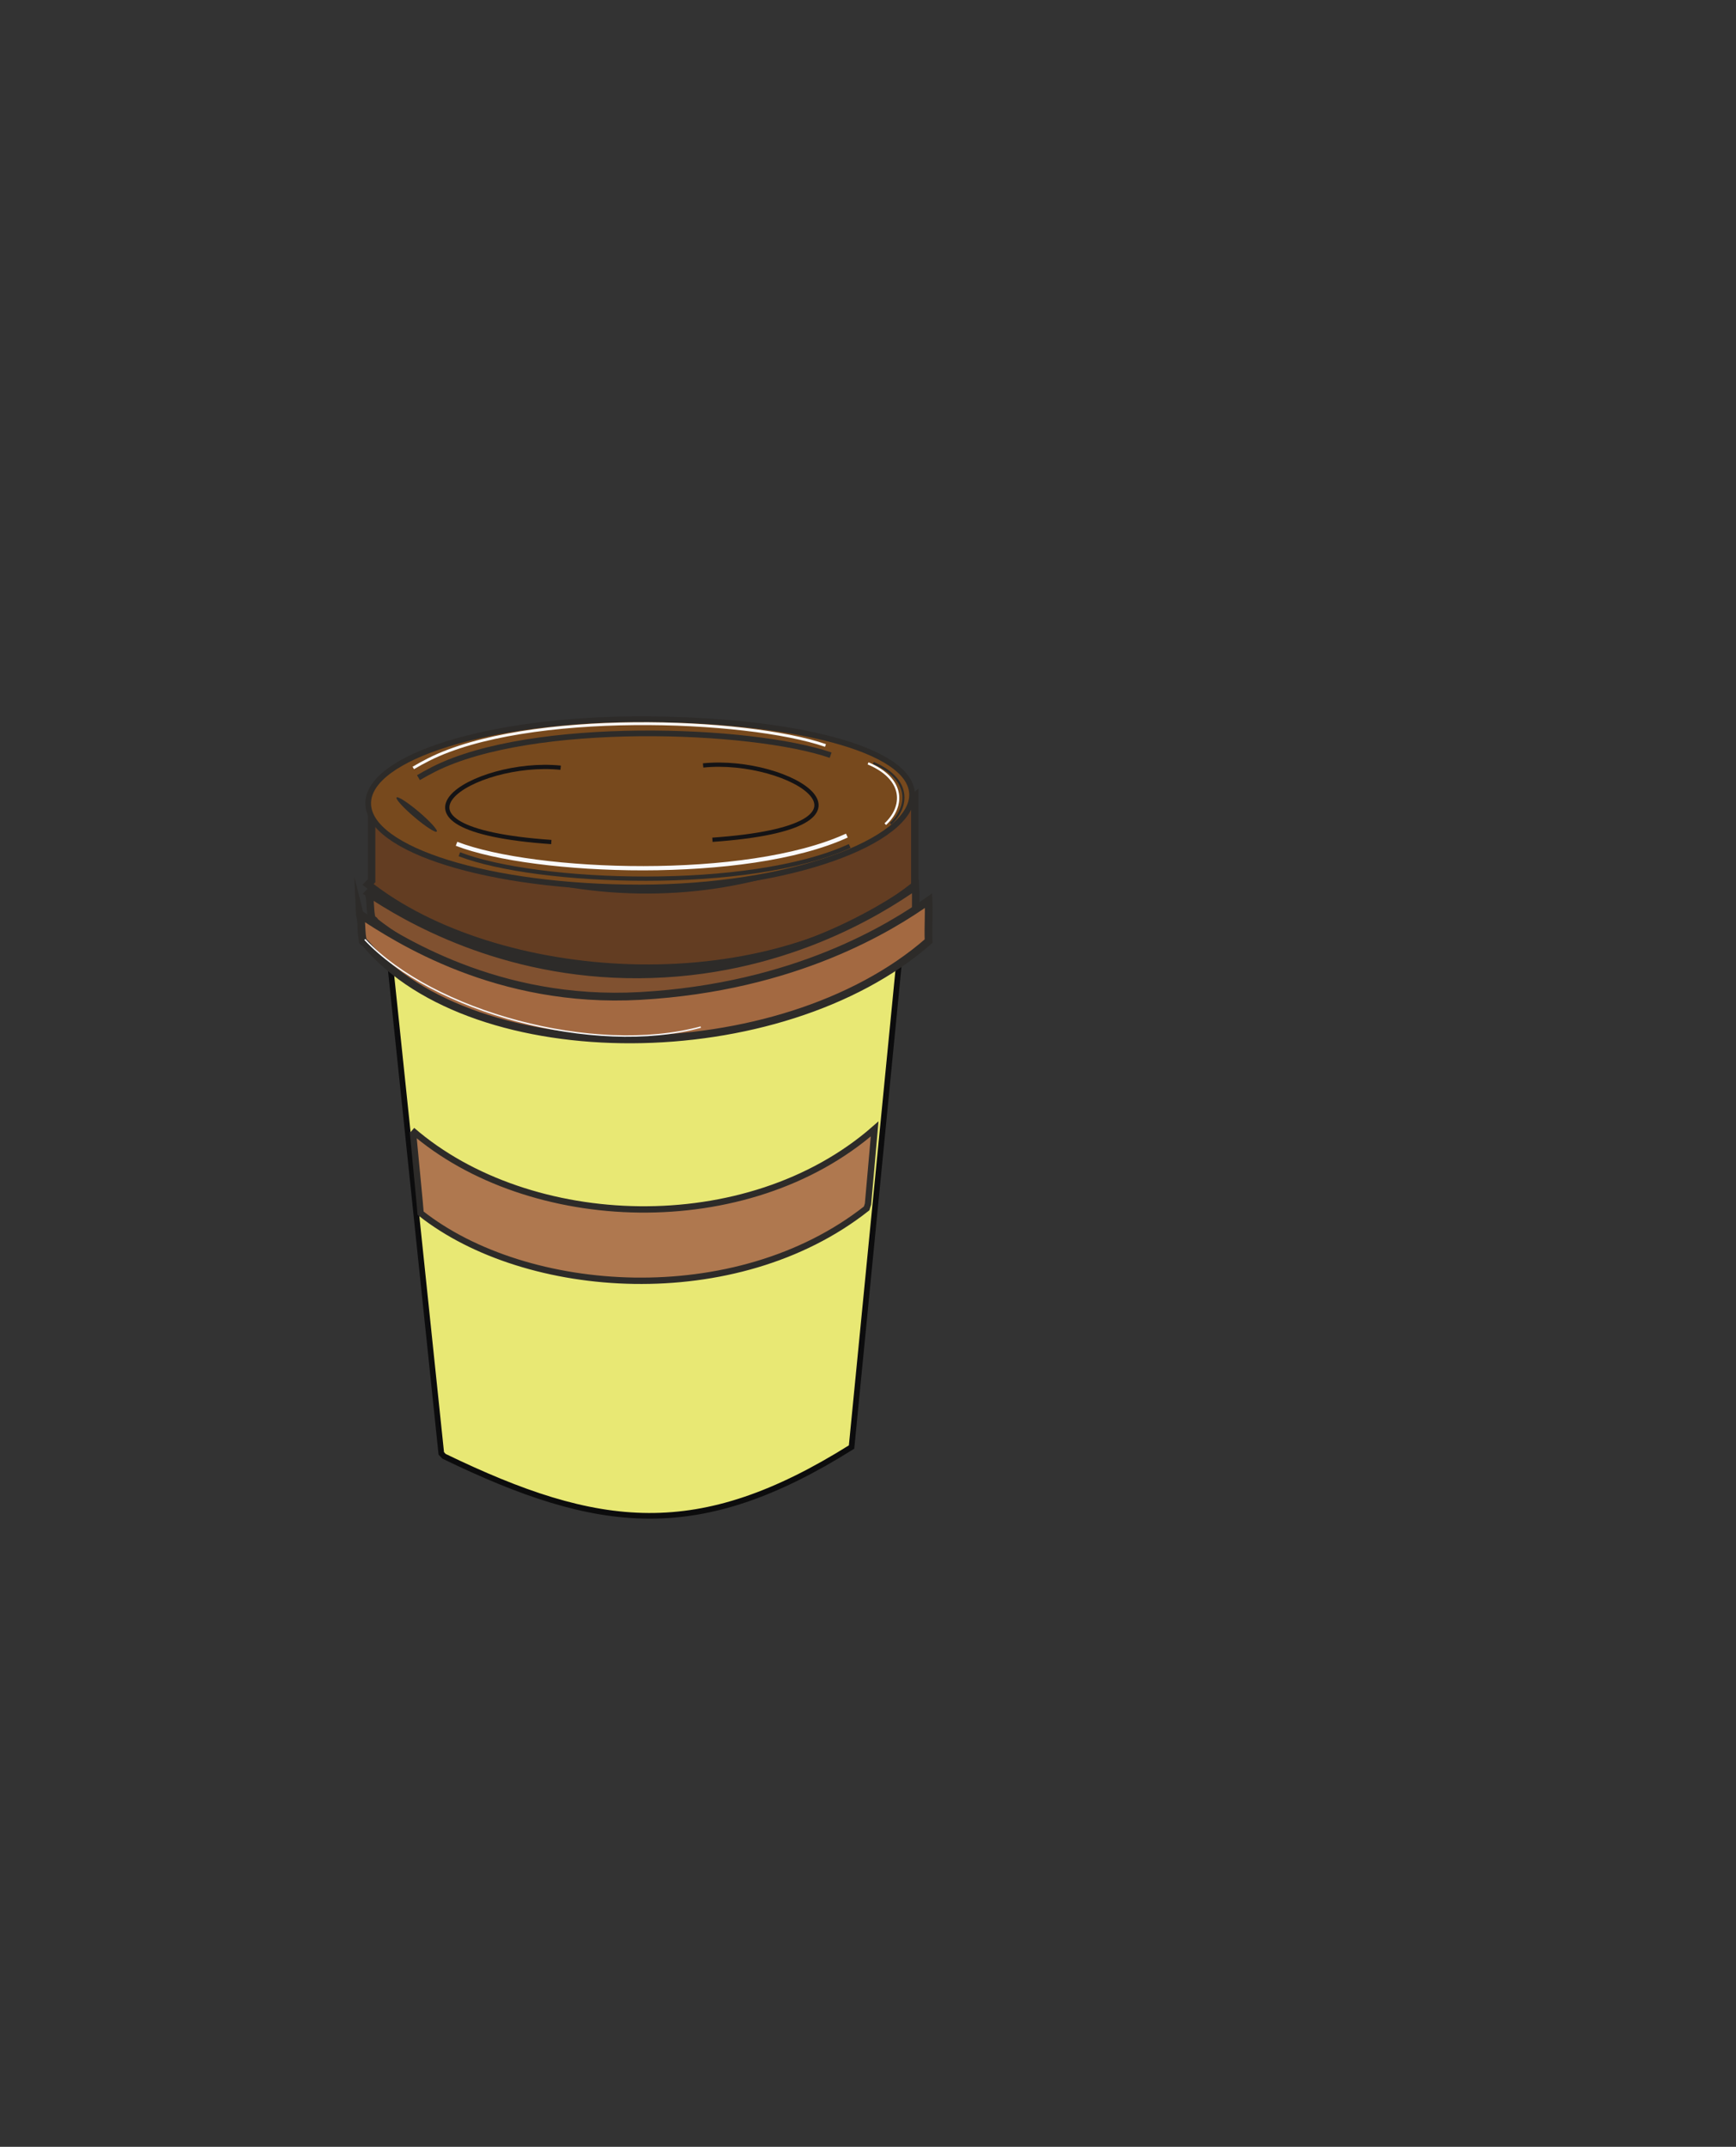 <?xml version="1.0" encoding="UTF-8"?>
<svg id="Layer_1" data-name="Layer 1" xmlns="http://www.w3.org/2000/svg" viewBox="0 0 306.18 378.41">
  <rect x="0" y="0" width="306.18" height="378.41" fill="#333333" stroke="none"/>
  <defs>
    <style>
      .cls-1 {
        stroke-width: .38px;
      }

      .cls-1, .cls-2, .cls-3, .cls-4, .cls-5, .cls-6, .cls-7, .cls-8, .cls-9, .cls-10, .cls-11, .cls-12, .cls-13, .cls-14 {
        stroke-miterlimit: 10;
      }

      .cls-1, .cls-2, .cls-6, .cls-8, .cls-9, .cls-10, .cls-11, .cls-12 {
        stroke: #2d2b29;
      }

      .cls-1, .cls-3, .cls-4, .cls-5, .cls-6, .cls-12, .cls-13, .cls-14 {
        fill: none;
      }

      .cls-2 {
        fill: #af784f;
        stroke-width: 1.12px;
      }

      .cls-3 {
        stroke: #fff;
        stroke-width: .4px;
      }

      .cls-15 {
        fill: #2d2b29;
      }

      .cls-4, .cls-5, .cls-6 {
        stroke-width: .75px;
      }

      .cls-4, .cls-13 {
        stroke: #f9f9fa;
      }

      .cls-5 {
        stroke: #141315;
      }

      .cls-7 {
        fill: #e8e874;
        stroke: #0c0c0d;
      }

      .cls-8 {
        fill: #77491d;
      }

      .cls-9 {
        fill: #633d22;
      }

      .cls-9, .cls-11 {
        stroke-width: 1.32px;
      }

      .cls-10 {
        fill: #a36941;
        stroke-width: 1.37px;
      }

      .cls-11 {
        fill: #805130;
      }

      .cls-13 {
        stroke-width: .25px;
      }

      .cls-14 {
        stroke: #f9f8f7;
        stroke-width: .5px;
      }
    </style>
  </defs>
  <g id="LimeCoffee">
    <g id="Coffee2">
      <path class="cls-7" d="M159.46,160.54l-9.27,94.52c-26.97,16.92-44.51,14.87-71.88,1.63l-.48-.51s-9.51-90.97-9.51-90.97c33.41,15.45,56.57,18.83,90.81-3.61"/>
    </g>
    <g id="Lid">
      <path class="cls-9" d="M65.37,140.1c24.6,21.32,69.64,23.2,95.98,.32h0v16.16l-.29-.28c-27.04,21.15-73.95,17.15-96.15-.41l.63-.65v-14.81"/>
      <path class="cls-8" d="M160.86,140.09c0,8.19-21.57,16.34-48.02,16.34s-47.9-6.64-47.9-14.83,21.45-14.83,47.9-14.83,48.02,5.13,48.02,13.33Z"/>
      <path class="cls-11" d="M65.01,157.42c6.33,4.19,23.42,14.49,47.7,14.35,25.04-.14,42.58-11.23,48.75-15.55,.13,2.37-.04,4.41,.09,6.78v.06c-27.03,21.15-73.31,16.88-95.51-.68,.21-.22-.67-.36-.44-.4-.4-1.5-.18-3.07-.58-4.57Z"/>
      <path class="cls-10" d="M63.47,161.14c6.53,4.3,24.2,15.83,49.43,14.41,27.45-1.54,44.41-12.22,50.87-16.8,.11,2.47-.09,4.6,.01,7.08v.06c-26.17,22.9-80.2,23.14-99.3,.41-.2-.24-.7-.36-.46-.41-.39-1.56-.15-3.2-.55-4.76Z"/>
      <ellipse class="cls-15" cx="73.49" cy="143.58" rx=".61" ry="4.65" transform="translate(-83.56 106.81) rotate(-49.72)"/>
      <path class="cls-6" d="M81.02,150.57c13.77,5.32,51.22,6.65,68.84-1.45"/>
      <path class="cls-12" d="M146.5,133.11c-13.96-4.81-52.7-6.25-70.01,2.49-.92,.47-1.82,.96-2.69,1.47"/>
      <path class="cls-1" d="M157.07,145.2c3.21-2.95,3.67-7.87-3.04-10.72"/>
      <path class="cls-3" d="M156.14,145.27c3.21-2.95,3.67-7.87-3.04-10.72"/>
      <path class="cls-4" d="M80.52,148.73c13.77,5.32,51.22,6.65,68.84-1.45"/>
      <path class="cls-14" d="M145.59,131.4c-13.96-4.81-52.7-6.25-70.01,2.49-.92,.47-1.82,.96-2.69,1.47"/>
      <path class="cls-13" d="M64.34,165.59c11.93,12.72,40.45,20.56,59.26,15.45"/>
      <path class="cls-5" d="M98.88,135.32c-15.23-1.56-35.31,10.75-1.64,13.1"/>
      <path class="cls-5" d="M124.01,134.92c15.23-1.56,35.31,10.75,1.64,13.1"/>
    </g>
    <path class="cls-2" d="M72.69,199.23c20.6,17.86,59.1,19.41,81.57-.24h0l-1.17,13.25-.24,.76c-23.05,18.18-60.06,15.54-78.67,.84l-.17-1.98-1.18-12.36"/>
  </g>
</svg>